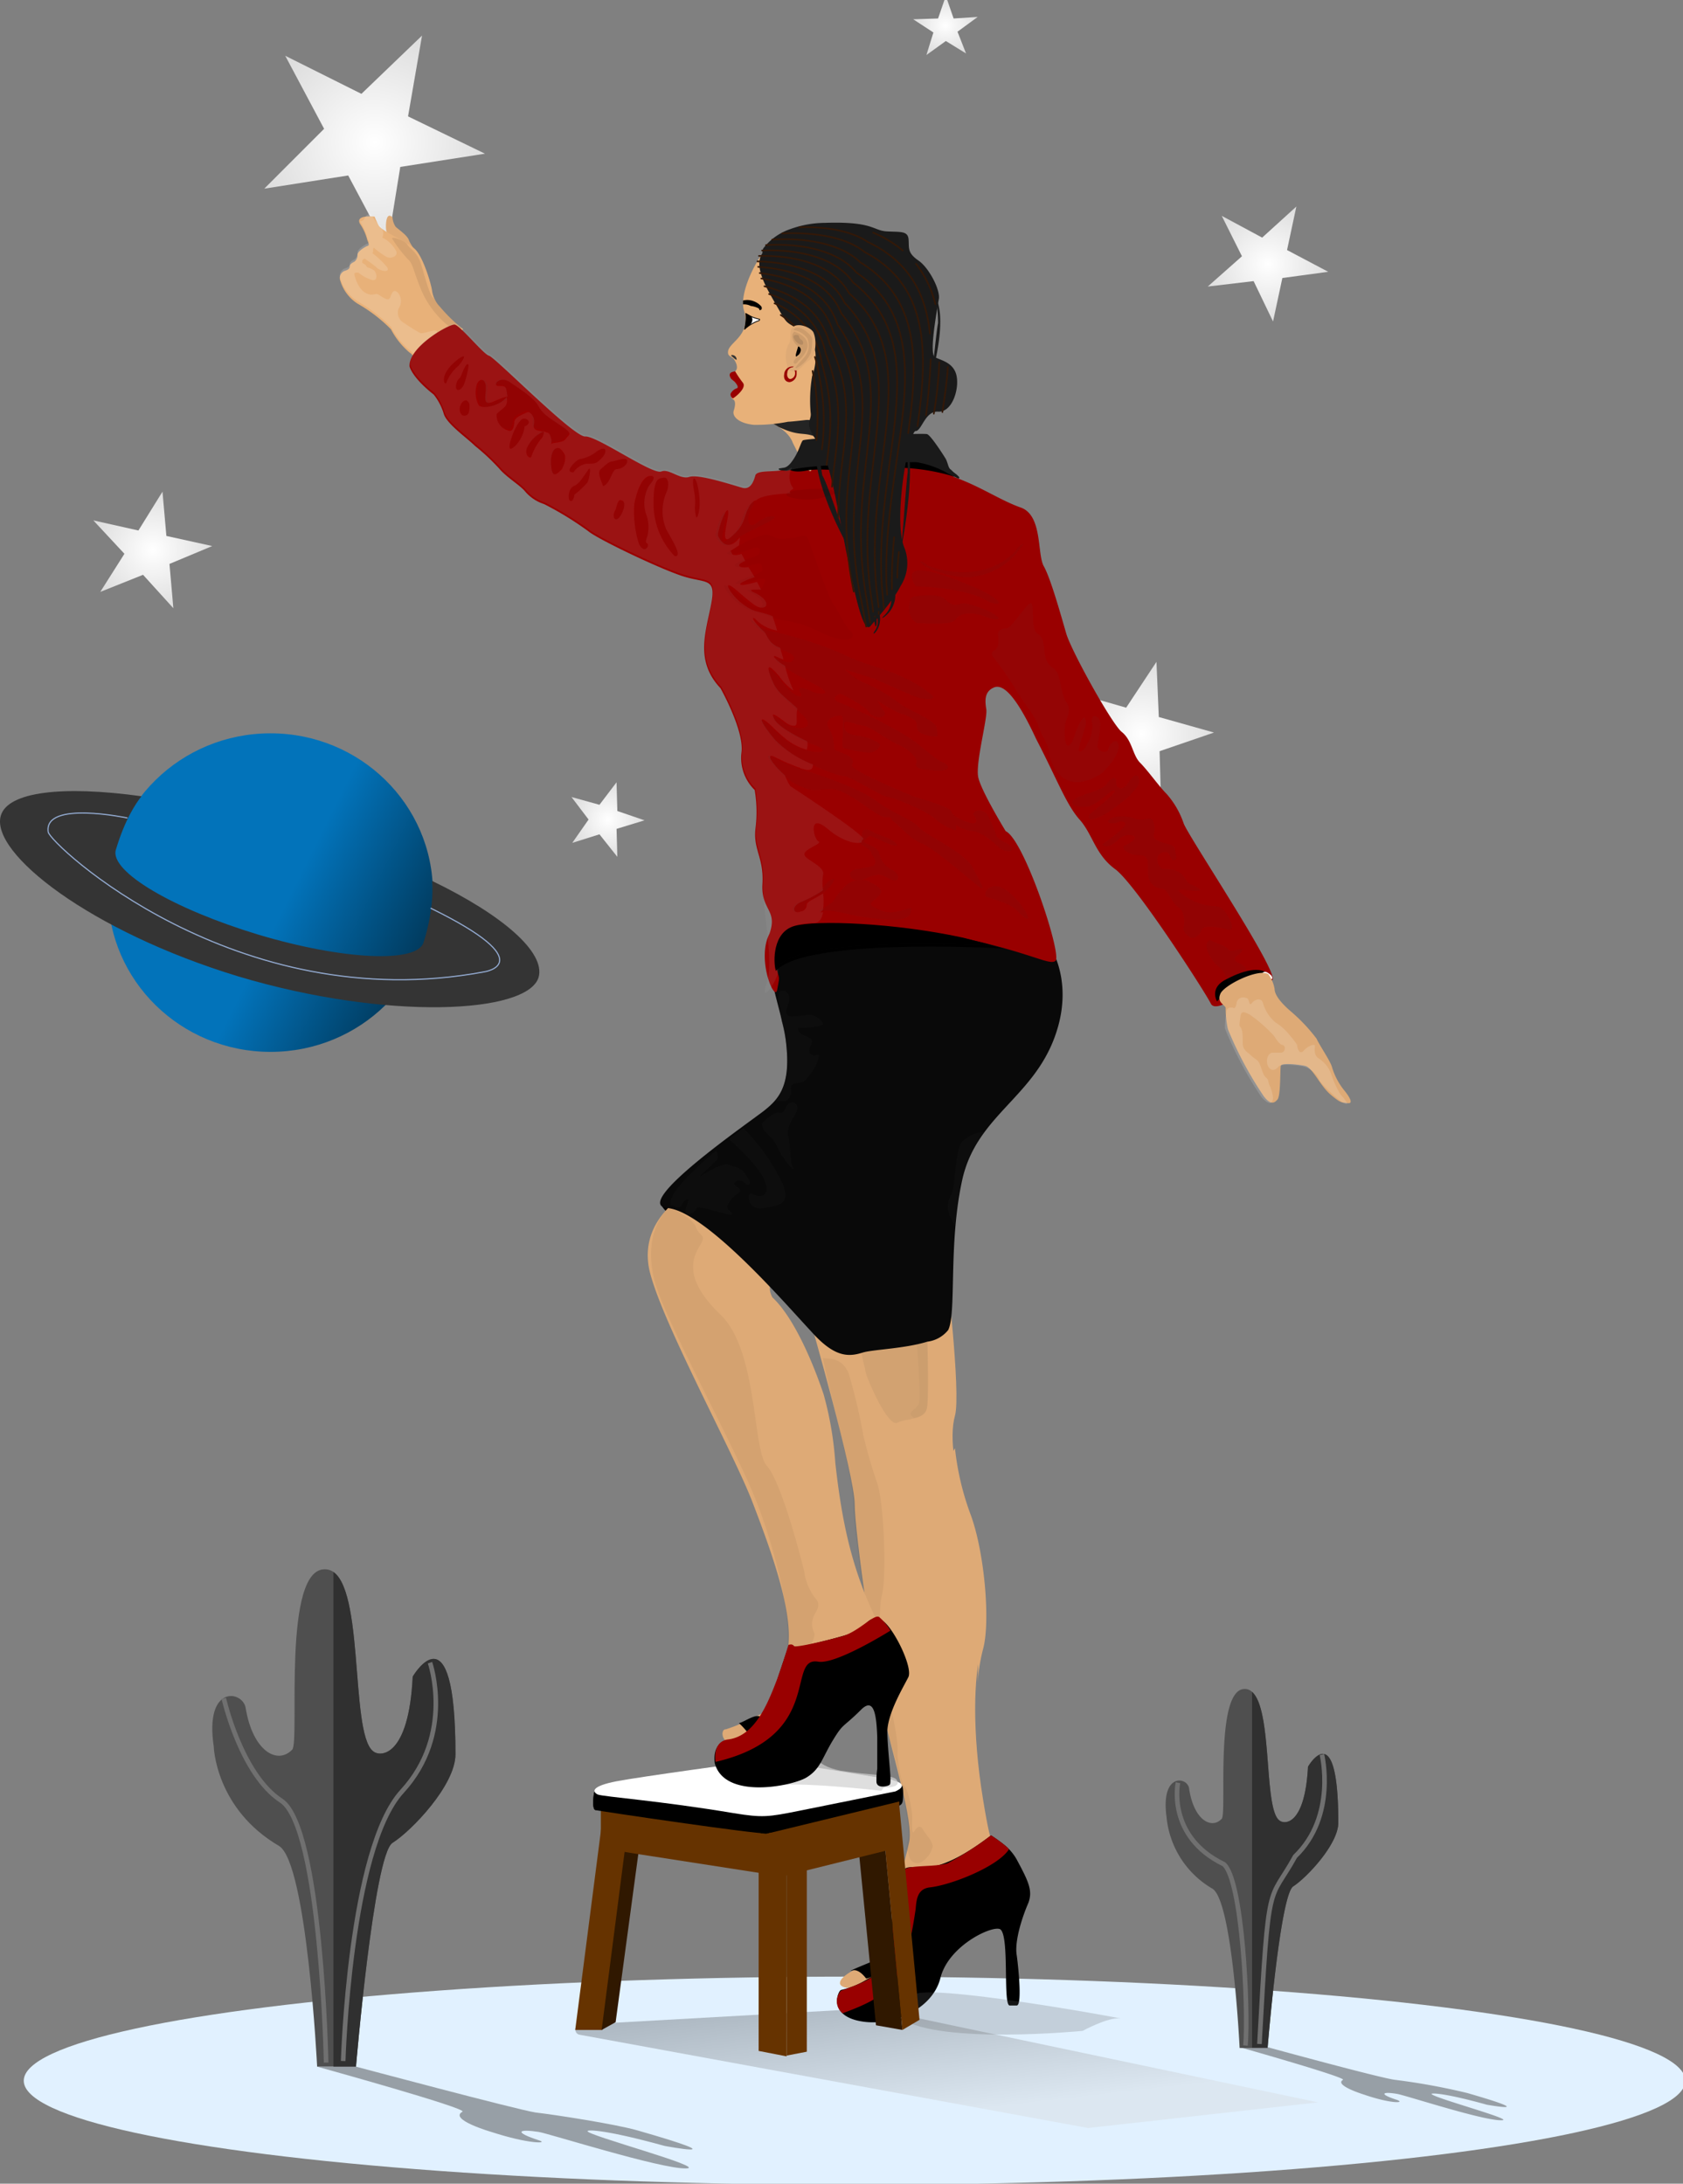 <svg xmlns="http://www.w3.org/2000/svg" xmlns:xlink="http://www.w3.org/1999/xlink" width="366" height="475" viewBox="0 0 366 475">
  <rect x="0" y="0" width="366" height="475" fill="#808080" stroke="none"/>
  <defs>
    <clipPath id="clip-path">
      <rect id="Mask_shape" data-name="Mask shape" width="366" height="475" transform="translate(851 162)" fill="none" stroke="#707070" stroke-width="1"/>
    </clipPath>
    <radialGradient id="radial-gradient" cx="0.5" cy="0.5" r="0.675" gradientTransform="translate(0 0)" gradientUnits="objectBoundingBox">
      <stop offset="0" stop-color="#fff"/>
      <stop offset="1" stop-color="#d4d4d4"/>
    </radialGradient>
    <linearGradient id="linear-gradient" x1="-13.103" y1="13.528" x2="-13.014" y2="12.487" gradientUnits="objectBoundingBox">
      <stop offset="0"/>
      <stop offset="1" stop-color="#090909"/>
    </linearGradient>
    <linearGradient id="linear-gradient-2" x1="-189.695" y1="29.885" x2="-190.631" y2="29.867" gradientUnits="objectBoundingBox">
      <stop offset="0" stop-color="#1a1a1a"/>
      <stop offset="0.188" stop-color="#333"/>
      <stop offset="0.329" stop-color="#241205"/>
      <stop offset="0.71" stop-color="#693513"/>
      <stop offset="1" stop-color="#60310f"/>
    </linearGradient>
    <linearGradient id="linear-gradient-3" x1="-192.991" y1="44.499" x2="-193.928" y2="44.473" xlink:href="#linear-gradient-2"/>
    <linearGradient id="linear-gradient-4" x1="-190.397" y1="31.566" x2="-190.63" y2="31.584" xlink:href="#linear-gradient-2"/>
    <linearGradient id="linear-gradient-5" x1="-30.279" y1="4.546" x2="-31.251" y2="3.588" gradientUnits="objectBoundingBox">
      <stop offset="0" stop-color="#1a1a1a"/>
      <stop offset="0.268" stop-color="#241205"/>
      <stop offset="0.686" stop-color="#783c14"/>
      <stop offset="1" stop-color="#612d07"/>
    </linearGradient>
    <linearGradient id="linear-gradient-6" x1="0.22" x2="0.73" y2="0.705" gradientUnits="objectBoundingBox">
      <stop offset="0" stop-color="#3a3a3a"/>
      <stop offset="1" stop-color="#d1d1d1"/>
    </linearGradient>
    <linearGradient id="linear-gradient-7" x1="-37.648" y1="49.367" x2="-37.618" y2="49.273" gradientUnits="objectBoundingBox">
      <stop offset="0" stop-color="#888"/>
      <stop offset="1" stop-color="#d1d1d1"/>
    </linearGradient>
    <linearGradient id="linear-gradient-8" x1="0.599" y1="0.427" x2="1" y2="0.625" gradientUnits="objectBoundingBox">
      <stop offset="0" stop-color="#0273ba"/>
      <stop offset="1" stop-color="#013a5d"/>
    </linearGradient>
    <clipPath id="clip-path-2">
      <rect id="Rectangle_58" data-name="Rectangle 58" width="35.661" height="78.083"/>
    </clipPath>
    <clipPath id="clip-path-3">
      <rect id="Rectangle_59" data-name="Rectangle 59" width="50.196" height="108.167"/>
    </clipPath>
  </defs>
  <g id="mockup" transform="translate(-851 -162)" clip-path="url(#clip-path)">
    <ellipse id="Ellipse_16" data-name="Ellipse 16" cx="180.673" cy="22.647" rx="180.673" ry="22.647" transform="translate(856.166 591.957)" fill="#e1f1ff"/>
    <path id="Star" d="M-541.924,91.359l11.831-4.056,7.437,9.465-.338-11.831,11.831-4.056-12-3.38-.507-12-6.591,9.972L-542.6,71.922l7.775,9.465Z" transform="translate(1626.165 240.463)" fill-rule="evenodd" fill="url(#radial-gradient)"/>
    <path id="Star_biggest" data-name="Star biggest" d="M-646.2,18.2l18.253-2.873,8.451,15.887,2.873-17.746L-598.2,10.59l-16.732-8.113,3.042-17.577L-625.074-2.424l-16.563-8.282,8.451,15.887Z" transform="translate(1554.669 184.84)" fill-rule="evenodd" fill="url(#radial-gradient)"/>
    <g id="Left_hand" data-name="Left hand">
      <path id="Thumb" d="M-629.118,8.448a4.139,4.139,0,0,0,.676,2.028c.507.507,2.535,1.859,2.873,2.873s1.859,2.7,1.183,3.042-3.718-1.69-4.732-2.2c-1.014-.676-1.014-2.028-1.352-2.873-.169-.676-.169-4.394,1.352-2.873Z" transform="translate(1565.474 200.841)" fill="#deaa76" fill-rule="evenodd"/>
      <path id="left_hand-2" data-name="left hand" d="M-609.643,32.73a34.786,34.786,0,0,1-5.07-4.9,6.44,6.44,0,0,1-1.69-3.38c-.169-1.521-2.028-7.775-3.887-9.3-1.859-1.69-7.1-3.718-7.775-5.07a17.2,17.2,0,0,1-.845-1.859s-4.225-.507-3.211,1.521a11.206,11.206,0,0,1,1.521,3.211c.169.845.845,1.521,0,1.69-.676.338-2.028,1.183-2.028,1.859a1.835,1.835,0,0,1-.676,1.521c-.338.169-1.014.507-1.014,1.014,0,.676-.676.845-1.183,1.014a1.677,1.677,0,0,0-.845,2.2,8.955,8.955,0,0,0,3.718,4.9,33.263,33.263,0,0,1,7.267,5.577,16.8,16.8,0,0,0,4.056,5.07c1.183.676,1.352,3.042,3.718,1.352,2.028-2.028,7.943-6.422,7.943-6.422Z" transform="translate(1561.379 200.897)" fill="#e8b179" fill-rule="evenodd"/>
      <path id="Shadow" d="M-614.623,30.486a32.163,32.163,0,0,1-4.9-4.732c-.507-.676-.845-1.183-1.183-1.69-1.014-.676-2.028-5.239-2.873-7.775-.845-2.366-2.366-3.042-2.873-3.887-.338-.845-3.887-2.028-3.211-1.183a27.669,27.669,0,0,0,3.38,4.394c1.183,1.014,1.183,2.873,3.211,7.436a20.528,20.528,0,0,0,6.76,7.944,1.172,1.172,0,0,0,1.69-.507Z" transform="translate(1566.021 202.803)" fill-rule="evenodd" opacity="0.08"/>
      <path id="Highlight" d="M-632.122,9.448h0a11.213,11.213,0,0,1,1.521,3.211c.169.845.845,1.521,0,1.69-.676.338-2.028,1.183-2.028,1.859a1.835,1.835,0,0,1-.676,1.521c-.338.169-1.014.507-1.014,1.014,0,.676-.676.845-1.183,1.014a1.677,1.677,0,0,0-.845,2.2,8.954,8.954,0,0,0,3.718,4.9,33.266,33.266,0,0,1,7.267,5.577,16.8,16.8,0,0,0,4.056,5.07c.676.338,1.014,1.352,1.521,1.69.676.338,3.887-4.056,4.394-5.408s-2.535.169-3.549,0a40.417,40.417,0,0,1-3.549-2.2,2.546,2.546,0,0,1-1.183-3.211A2.8,2.8,0,0,0-623.84,25c-1.014-1.014-1.352.169-1.69,1.014s-1.352.169-2.366-.507c-.845-.676-1.183.338-2.7-.338-1.69-.676-2.535-3.211-2.7-4.056-.169-.507.338-.507.845-.507a8.574,8.574,0,0,0,2.7,1.521c1.69.676,1.352-1.521.676-2.028a6,6,0,0,0-1.521-.676c0-.169-.169-.169-.169-.338-.676-.676-.845-.338-.845-.845,0-.338.169-.507.507-.676a24.17,24.17,0,0,1,2.535,1.859c.676.845,3.211,1.352,2.366,0a18.1,18.1,0,0,0-3.211-3.042c.169-.169.169-.338.169-.676a.621.621,0,0,1,.169-.507,15.521,15.521,0,0,0,2.535,1.859c.845.676,2.7.169,2.366-1.014A6.633,6.633,0,0,0-627.22,13a3.294,3.294,0,0,0,.169-1.352c-.169-.338-.338-.845-.507-1.183a5.849,5.849,0,0,1-1.69-1.859c-.507-1.183-1.014-.676-1.521-.338-.507,1.014-.845,1.183-1.352,1.183Z" transform="translate(1561.38 200.686)" fill="#fff" fill-rule="evenodd" opacity="0.15"/>
    </g>
    <g id="Right_leg" transform="translate(1027.238 436.641)">
      <path id="Path_491" d="M-696.4-52.124s9.634,33.633,9.634,39.887,4.394,36,6.253,45.464c2.028,9.465,6.592,23.493,5.577,28.056-1.014,4.9-2.7,9.465-3.38,13.69s1.352,5.746-.169,9.127c-1.69,3.549,19.774-11.155,20.619-19.267,1.014-8.282,1.352,1.69-1.014-13.014-2.366-14.535-2.028-26.535-.338-32.619,1.69-5.915.338-21.3-2.7-29.408-3.042-8.282-4.394-16.394-3.042-21.3s-2.028-33.3-2.028-33.3-27.38,5.746-29.408,12.676Z" transform="translate(696.4 64.8)" fill="#deaa76" fill-rule="evenodd"/>
      <path id="Path_492" d="M-677.561,40.456h0v.338h0v.338l.169.338v.169h0v.169h0v.169h0v1.014h0c1.014,4.225,1.521,7.775,1.014,9.634-.169.507-.169,1.183-.338,1.69.507.169.507,1.014.676,1.521a1.872,1.872,0,0,0,2.028,1.521c.169,0,.338-.169.507-.169a5.359,5.359,0,0,0,2.535-3.211c.338-1.014-1.183-2.535-2.028-3.887-.845-1.521-1.69,0-2.028.507-.507.507-.338-2.366-.338-3.38a21.711,21.711,0,0,0-1.183-5.746c-.338-.676-.507-1.014-.845-1.183a29.792,29.792,0,0,1-1.183-6.76c.338-3.211-1.69-11.493-2.7-14.366-.845-2.873-1.69-16.394-.676-20.112s.507-19.774-1.014-24.338a106.827,106.827,0,0,1-3.042-10.479,120.986,120.986,0,0,0-3.211-13.521c-1.521-3.38-4.056-3.042-5.577-3.211,2.028,9.8,6.591,26.028,6.591,31.436s4.394,36,6.254,45.464c1.521,5.239,3.211,10.986,4.394,16.056Z" transform="translate(697.504 73.288)" fill-rule="evenodd" opacity="0.05"/>
      <path id="Path_493" d="M-671.306,17.4s-9.8,11.831-13.521,13.014c-7.606,2.535-8.789,4.9-7.1,5.577,1.859.845,4.056-.507,10.479-4.056,6.591-3.549,7.267-4.563,9.3-6.76,2.366-1.859,4.563-7.436.845-7.775Z" transform="translate(699.023 121.527)" fill="#deaa76" fill-rule="evenodd"/>
      <path id="Path_497" d="M-671.954,10.648a41.2,41.2,0,0,1,1.183-7.774c1.69-5.915.338-21.3-2.7-29.408a59.312,59.312,0,0,1-3.38-14.366c-2.7,4.056-3.38,10.817-.169,14.7,6.591,8.113,5.07,36.844,5.07,36.844Z" transform="translate(708.291 81.294)" fill="#deaa76" fill-rule="evenodd"/>
      <path id="Path_499" d="M-675.56-56.138s.507,14.873,0,17.577-4.394,2.2-6.422,3.211c-2.028,1.183-6.591-9.465-6.929-10.986-.169-1.521-1.521-4.9-.676-7.1s12-5.07,14.028-2.7Z" transform="translate(700.911 70.166)" fill="#333" fill-rule="evenodd" opacity="0.07"/>
      <path id="Path_500" d="M-679.942-56.155s.507,14.873,0,17.577c-.338,1.521-1.352,1.859-2.7,2.2h0c-2.366-1.352.845-1.69,1.014-3.549.338-2.028-.676-14.873-.676-14.873A2.437,2.437,0,0,1-681.8-57a2.714,2.714,0,0,1,1.859.845Z" transform="translate(705.294 70.183)" fill-rule="evenodd" opacity="0.03"/>
    </g>
    <path id="Path_501" d="M-575.3,150.164s-13.859-7.436-19.1-13.183C-599.636,131.065-575.467,136.3-575.3,150.164Z" transform="translate(1589.907 288.135)" fill-rule="evenodd"/>
    <g id="Left_leg" transform="translate(991.866 421.25)">
      <path id="Path_502" d="M-675.873,2.065s-3.718,1.859-6.591,3.211a30.488,30.488,0,0,1-3.549,1.352c-1.352-.169-1.352,5.07,5.577,2.535s7.267-4.394,7.437-5.577-.845-2.873-2.366-1.859l-.507.338Z" transform="translate(702.972 110.29)" fill="#deaa76" fill-rule="evenodd"/>
      <path id="Path_503" d="M-687.995-64.208s-10.479,5.577-7.944,16.732c2.7,11.155,17.408,37.858,22.14,49.689,4.563,11.831,10.141,27.042,7.437,34.478-1.69,4.732-3.211,9.465-4.563,14.366-.338,1.183,17.07-5.577,19.436-10.817s6.422-8.958,4.732-12.169c-5.408-11.155-7.437-21.633-8.789-33.8A74.019,74.019,0,0,0-658.08-20.6c-2.028-6.084-6.254-16.563-11.155-21.126,0,0-1.69-2.873.845-4.056s2.535-5.239,1.521-7.1c-1.183-1.69-15.38-14.366-21.126-11.324Z" transform="translate(696.334 64.678)" fill="#deaa76" fill-rule="evenodd"/>
      <path id="Path_504" d="M-692.008-62.7c-2.366,2.366-5.239,7.267-3.211,15.718s17.746,36.675,22.309,48.506,8.282,27.718,6.084,33.633c-2.366,6.084-2.366,9.127-3.718,11.493.338.338,1.014-.169,4.394-4.056,1.352-1.521.845-3.211,2.028-5.07s4.225-6.591,3.718-7.605a4.207,4.207,0,0,1,.169-4.225c1.014-1.69.845-2.535,0-3.38a12.274,12.274,0,0,1-2.366-5.746c-.507-2.2-4.9-19.436-8.112-22.985s-1.859-25.014-10.141-32.957-5.916-12.507-4.394-15.042-.169-1.69-1.014-4.225c-.845-1.521-3.718-3.211-5.746-4.056Z" transform="translate(696.629 66.043)" fill-rule="evenodd" opacity="0.05"/>
    </g>
    <path id="Path_506" d="M-511.661,105.139s7.1,8.282,2.2,21.633-17.07,17.239-20.112,31.1-1.183,28.9-3.042,32.619a6.922,6.922,0,0,1-4.563,2.535c-4.9,1.521-11.831,1.69-14.028,2.366-3.211,1.014-6.253,1.014-11.324-4.732-5.239-5.577-22.648-25.859-31.1-26.7-8.451-.676,18.422-19.1,21.126-21.3s5.577-4.9,4.732-13.69a31.425,31.425,0,0,0-1.014-5.746c-1.352-6.084-3.887-12-1.183-17.577,3.549-7.267.845-8.451,13.69-10.479,12.676-1.352,38.7,5.915,44.619,9.972Z" transform="translate(1589.817 260.823)" fill-rule="evenodd" fill="url(#linear-gradient)"/>
    <path id="Path_507" d="M-510.033,54.721s-3.887-7.944-5.07-7.944c-1.352,0-24.507,1.352-24.507,1.352s-1.69-1.69-3.211,1.352c-1.521,2.873-.676,3.718-3.211,4.225s-5.915,0-6.254,1.183-1.014,3.211-2.873,2.7-9.465-3.042-11.493-2.366-4.394-1.859-6.084-1.183c-1.859.845-14.028-7.775-16.563-7.605s-19.774-17.408-20.957-17.577c-1.183-.338-6.254-6.591-7.437-6.76s-10.141,4.9-9.8,9.127c0,0,.507,2.366,5.239,6.084a12.591,12.591,0,0,1,2.2,4.225c.676,2.2,5.07,5.239,6.76,6.929a47.447,47.447,0,0,1,5.239,4.9c1.521,1.859,4.394,3.549,5.577,4.9a9.029,9.029,0,0,0,4.225,2.873,70.069,70.069,0,0,1,9.634,5.915c2.028,1.69,14.7,7.774,20.112,9.634s7.775.169,6.592,6.253-3.549,12.338,2.028,18.253c0,0,5.239,9.3,4.563,14.028a9.741,9.741,0,0,0,2.873,8.113,28.439,28.439,0,0,1,.169,8.451c-.507,4.563,1.859,6.253,1.521,12s3.38,5.577,1.521,10.817c-2.873,5.577,1.183,15.042,1.69,12.169s.507-2.2,0-4.056-.676-8.282,4.056-9.634,21.972-.676,36.675,2.535,18.422,5.915,19.775,4.9c1.521-1.183-6.761-26.366-10.817-28.225,0,0-5.07-8.282-5.915-11.493-.845-2.873,2.028-13.014,1.69-15.042s-.338-3.887,1.69-4.732,4.9,2.028,9.127,11.155c4.563,8.789,6.592,14.366,9.465,17.577s3.38,7.605,7.774,10.817,19.436,26.535,20.788,29.239,10.31-5.07,13.183-5.07-18.084-31.267-19.1-34.14a18.811,18.811,0,0,0-3.718-6.422c-1.69-1.69-4.056-5.07-5.746-6.76s-1.69-4.9-4.056-6.76c-2.2-1.859-10.817-17.408-12-21.3-1.183-4.056-3.38-12-4.9-14.7s-.169-11.324-5.239-12.845c-4.563-1.69-8.619-4.563-14.366-6.591,0-.169-.507-.338-.845-.507Z" transform="translate(1567.571 210.511)" fill="#900" fill-rule="evenodd"/>
    <path id="Path_508" d="M-511.6,106.927s-7.774.676-11.831,5.07c0,0-1.859-3.042,2.2-4.9C-517.342,105.068-513.117,104.053-511.6,106.927Z" transform="translate(1639.103 267.824)" fill-rule="evenodd"/>
    <path id="Path_509" d="M-518.706,108.616h0a11.349,11.349,0,0,1,3.887-1.69h0a1.017,1.017,0,0,0-.169-.676c-.507-.507-1.352-1.183-1.859-.676-1.014.845-2.7,2.2-1.859,3.042Z" transform="translate(1642.496 267.994)" fill="#fff" fill-rule="evenodd"/>
    <path id="Path_510" d="M-582,35.266s5.239,1.69,6.422,5.07c6.929,14.121,2.7-.338,4.225-.338s3.718.676,5.07-1.014-2.535-6.084-2.535-6.084h-9.3L-582,35.266Z" transform="translate(1598.975 217.966)" fill="#e8b179" fill-rule="evenodd"/>
    <path id="Path_511" d="M-581.4,34.969a9.626,9.626,0,0,1,2.355,1.136c4.422,2.047,5.027,1.108,7.563,1.953.676.507,1.913.291,1.575-.554a11.1,11.1,0,0,0-2.028-2.873l-5.915-.507c.169-.169-3.042,0-3.549.845Z" transform="translate(1599.389 218.77)" fill="#242424" fill-rule="evenodd"/>
    <path id="Path_512" d="M-578.365,12.5l24.338,14.028L-552,40.894l-6.592,7.267s-13.521,1.69-14.873,1.69a35.821,35.821,0,0,1-7.437.676c-3.38-.338-4.732-1.859-4.394-3.042.338-1.014.507-2.2-.169-2.535s-.169-1.859.676-2.028.507-1.014.169-1.352-2.535-2.028-1.014-2.366c1.352-.338,1.317-1.638.333-3.029-.338-.338-1.016-.578-1.178-1.028-.676-2.535,5.239-3.549,3.38-9.634-1.014-3.887,2.873-11.155,4.732-13.014Z" transform="translate(1595.847 203.887)" fill="#e8b179" fill-rule="evenodd"/>
    <path id="Path_513" d="M-585.67,26.663s-.337-.275-.5-.416.1-.2.1-.2a.989.989,0,0,1,1.049.988C-585.017,27.206-585.5,26.832-585.67,26.663Z" transform="translate(1596.217 213.181)" fill="#343434" fill-rule="evenodd"/>
    <path id="Path_514" d="M-584.4,24.08a12.075,12.075,0,0,0,.338-3.38,8.61,8.61,0,0,0,2.873,1.183c.169,0,0,.338-.169.338A9.2,9.2,0,0,0-584.4,24.08Z" transform="translate(1597.318 209.546)" fill="#fff" stroke="#000" stroke-linecap="round" stroke-linejoin="round" stroke-miterlimit="10" stroke-width="0.173" fill-rule="evenodd"/>
    <path id="Path_515" d="M-584.4,23.98a7.634,7.634,0,0,0,.169-3.38c.338.169,1.352.676,1.352.845a1.016,1.016,0,0,1,.169.676c0,.338-.169.507-.169.676A4.657,4.657,0,0,1-584.4,23.98Z" transform="translate(1597.318 209.477)" fill-rule="evenodd"/>
    <path id="Path_516" d="M-584.6,19.89v-.845a3.8,3.8,0,0,1,2.366.169h0a3.992,3.992,0,0,1,1.521,1.014c.338.338.169.845,0,.845s-.169.169-.338,0c0-.169,0-.169-.169-.338a4.96,4.96,0,0,0-1.69-.507h0a3.048,3.048,0,0,0-1.69-.338Z" transform="translate(1597.18 208.328)" fill-rule="evenodd"/>
    <path id="Path_517" d="M-585.6,34.015h0A1.022,1.022,0,0,1-586.111,33h0a2.346,2.346,0,0,1,1.352-1.183c.662-.268-.507-1.456-.507-1.456l-.676-.572s-1.061-1.3.439-1.584l.375-.106a22.4,22.4,0,0,0,1.721,2.535c.845,1.183-1.859,3.211-2.2,3.38Z" transform="translate(1595.987 214.653)" fill="#900" fill-rule="evenodd"/>
    <path id="Path_519" d="M-540.958,43.708l-1.014-.507a7.887,7.887,0,0,1-1.69-.845,20.644,20.644,0,0,0-6.422-2.2c-1.69,0-23.493.338-28.056,1.859,0,0-1.521,0-1.859-.338a3.184,3.184,0,0,1,1.352-.338c1.352-.169,8.958-1.352,11.662-1.521,2.535-.169,14.873-.676,16.563-.507s3.211.338,9.127,3.549c0,.338.338.507.338.845Z" transform="translate(1600.355 222.369)" fill="#333" fill-rule="evenodd"/>
    <path id="Path_520" d="M-542.52,43.1a45.035,45.035,0,0,0-17.07-1.859c-9.3.845-11.831-.169-15.38.507s-4.732-.845-2.873-.845c1.69,0,27.549-2.535,30.929-.338,3.211,2.028,1.859,0,4.394,2.535Z" transform="translate(1601.241 222.638)" fill-rule="evenodd"/>
    <path id="Path_521" d="M-540.958,45.858l-1.014-.507a7.887,7.887,0,0,1-1.69-.845,20.644,20.644,0,0,0-6.422-2.2c-1.69,0-23.493.338-28.056,1.859,0,0-1.859,0-1.859-.338,0-.507,1.352.507,2.873-1.69,1.521-2.028,1.859-4.056,2.366-4.563s26.2-1.69,27.042-1.352,3.549,4.563,4.056,5.408c.507,1.014.507,2.028,1.183,2.366.507.676,2.366,1.69,1.521,1.859Z" transform="translate(1600.355 220.219)" fill="#1a1a1a" fill-rule="evenodd"/>
    <path id="Path_522" d="M-564.3,61.552s3.718-17.746,1.014-25.352a66.048,66.048,0,0,1,.507,8.282C-563.117,46.341-563.962,60.031-564.3,61.552Z" transform="translate(1611.189 220.243)" fill-rule="evenodd" fill="url(#linear-gradient-2)"/>
    <path id="Path_618" d="M-560.4,36.008s3.718-12.169,1.014-17.408a31.12,31.12,0,0,1,.507,5.577c-.338,1.352-1.183,10.648-1.521,11.831Z" transform="translate(1613.881 208.097)" fill-rule="evenodd" fill="url(#linear-gradient-3)"/>
    <path id="Path_617" d="M-567.21,62.328s-10.31-17.07-7.605-26.028a77.73,77.73,0,0,0,1.014,8.789C-572.618,46.779-568.224,60.807-567.21,62.328Z" transform="translate(1603.621 220.312)" fill-rule="evenodd" fill="url(#linear-gradient-4)"/>
    <path id="Hair" d="M-581.655,14.593a12.388,12.388,0,0,1,5.915-4.225,22.481,22.481,0,0,1,7.606-1.352c10.479-.338,10.31,1.69,13.352,1.859,2.873.169,4.563-.169,4.732,1.69s-.338,2.873,2.028,4.563c2.366,1.521,4.9,6.422,4.563,8.451s-2.2,12-.845,12.676,4.225,1.183,4.732,4.225c.507,2.873-1.014,7.774-4.056,7.605-2.873-.169-3.549,4.225-4.9,4.225s-5.07,19.436-2.366,25.521a9.209,9.209,0,0,1-.845,8.113,21.547,21.547,0,0,1-1.183,2.028,5.923,5.923,0,0,1-2.366,4.732c-.676.507-.507.169-.169-.169a5.028,5.028,0,0,0,1.69-3.38c-.845,1.183-1.69,2.2-2.535,3.211.507,3.042-2.028,4.9-1.183,3.549a3.533,3.533,0,0,0,.676-2.873l-.169.169c0,.845,0,1.352-.169,1.521s-.169-.169-.338-1.014l-.845,1.014c-2.366,2.7-5.408-18.422-8.281-31.1-1.014-4.056-1.859-7.267-2.873-8.451-3.718-4.9-1.521-4.9-1.859-6.929a31.318,31.318,0,0,1,.338-7.944,11.255,11.255,0,0,0,.676-5.239,7.837,7.837,0,0,0-2.028-3.887c-4.732-3.042-3.718-1.521-6.254-5.915-1.69-3.042-5.408-8.62-3.211-11.662a2.146,2.146,0,0,1,.169-1.014Z" transform="translate(1598.629 201.457)" fill-rule="evenodd" fill="url(#linear-gradient-5)"/>
    <g id="Hair_strands" transform="translate(1015.712 211.406)">
      <path id="Path_525" d="M-671.417-46.7c-.169,3.211-.676,6.422-1.183,9.8" transform="translate(712.825 77.138)" fill="none" stroke="#331807" stroke-linecap="round" stroke-linejoin="round" stroke-miterlimit="10" stroke-width="0.347"/>
      <path id="Path_526" d="M-681.5-64a25.074,25.074,0,0,1,6.422,3.887m2.873,2.873a23.576,23.576,0,0,1,4.225,8.789m.845,12.676a83.251,83.251,0,0,1-1.183,11.155" transform="translate(706.682 65.199)" fill="none" stroke="#331807" stroke-linecap="round" stroke-linejoin="round" stroke-miterlimit="10" stroke-width="0.347"/>
      <path id="Path_527" d="M-691-64.693c6.422-.169,11.662,1.014,14.873,3.211,8.958,4.225,12.676,11.324,13.521,19.943m.169,5.577q-.253,6.084-1.014,12.169" transform="translate(700.127 64.709)" fill="none" stroke="#331807" stroke-linecap="round" stroke-linejoin="round" stroke-miterlimit="10" stroke-width="0.347"/>
      <path id="Path_528" d="M-693.2-63.879c7.605-.338,14.2,1.014,17.915,4.056,13.859,7.267,13.859,21.3,11.493,37.858m-4.056,27.38c-.169,1.859-.338,3.887-.338,5.577" transform="translate(698.608 65.247)" fill="none" stroke="#331807" stroke-linecap="round" stroke-linejoin="round" stroke-miterlimit="10" stroke-width="0.347"/>
      <path id="Path_529" d="M-694.5-63.064c7.943-.507,15.38,1.183,19.1,4.9,13.014,7.944,12.676,21.3,10.479,37.182m-3.042,22.647a95.171,95.171,0,0,0-.507,9.8v1.521" transform="translate(697.711 65.784)" fill="none" stroke="#331807" stroke-linecap="round" stroke-linejoin="round" stroke-miterlimit="10" stroke-width="0.347"/>
      <path id="Path_530" d="M-695.3-62.369c8.281-.507,16.056,1.521,19.605,5.915,19.774,13.521,5.746,39.042,6.592,67.6l.169,2.535" transform="translate(697.159 66.272)" fill="none" stroke="#331807" stroke-linecap="round" stroke-linejoin="round" stroke-miterlimit="10" stroke-width="0.347"/>
      <path id="Path_531" d="M-695.8-61.685c8.281-.338,16.225,1.69,19.774,6.929,18.253,14.366,4.563,37.689,6.253,65.914l.338,3.549m0,.338.169,1.183" transform="translate(696.814 66.772)" fill="none" stroke="#331807" stroke-linecap="round" stroke-linejoin="round" stroke-miterlimit="10" stroke-width="0.347"/>
      <path id="Path_532" d="M-696.2-61c8.282-.169,16.225,2.028,19.605,8.113,16.732,14.873,3.38,36,5.915,64.055.169,1.352.338,2.7.507,4.225m0,1.014v.507" transform="translate(696.538 67.266)" fill="none" stroke="#331807" stroke-linecap="round" stroke-linejoin="round" stroke-miterlimit="10" stroke-width="0.347"/>
      <path id="Path_533" d="M-696.4-60.3c7.943.169,15.887,2.7,18.929,8.958,15.042,15.718,2.2,34.478,5.577,62.365.169,1.521.507,3.042.676,4.9m.338,1.014h0" transform="translate(696.4 67.752)" fill="none" stroke="#331807" stroke-linecap="round" stroke-linejoin="round" stroke-miterlimit="10" stroke-width="0.347"/>
      <path id="Path_534" d="M-696.3-59.6c7.605.507,15.38,3.211,18.084,10.141,13.521,16.394.845,32.957,5.239,60.675.338,1.859.676,4.225,1.014,6.591" transform="translate(696.469 68.235)" fill="none" stroke="#331807" stroke-linecap="round" stroke-linejoin="round" stroke-miterlimit="10" stroke-width="0.347"/>
      <path id="Path_535" d="M-696.1-58.8c7.437.845,14.535,3.887,16.9,11.155,12,17.239-.338,31.436,4.9,58.816.507,2.028.845,4.563,1.352,6.929" transform="translate(696.607 68.788)" fill="none" stroke="#331807" stroke-linecap="round" stroke-linejoin="round" stroke-miterlimit="10" stroke-width="0.347"/>
      <path id="Path_536" d="M-695.9-58.1c7.1,1.183,13.521,4.563,15.718,11.831,10.31,17.746-1.183,29.746,4.394,56.281" transform="translate(696.745 69.271)" fill="none" stroke="#331807" stroke-linecap="round" stroke-linejoin="round" stroke-miterlimit="10" stroke-width="0.347"/>
      <path id="Path_537" d="M-695.5-57.1c6.422,1.69,12.169,5.07,14.2,12.507,6.76,14.028,1.859,22.985,1.859,37.858" transform="translate(697.021 69.961)" fill="none" stroke="#331807" stroke-linecap="round" stroke-linejoin="round" stroke-miterlimit="10" stroke-width="0.347"/>
      <path id="Path_538" d="M-694.9-56.1c5.746,1.859,10.817,5.746,12.338,13.014,4.563,11.662,2.2,19.1,1.352,28.9" transform="translate(697.435 70.651)" fill="none" stroke="#331807" stroke-linecap="round" stroke-linejoin="round" stroke-miterlimit="10" stroke-width="0.347"/>
      <path id="Path_539" d="M-694.2-54.9a16.641,16.641,0,0,1,10.31,13.183c2.7,9.3,1.859,15.38,1.014,21.971" transform="translate(697.918 71.479)" fill="none" stroke="#331807" stroke-linecap="round" stroke-linejoin="round" stroke-miterlimit="10" stroke-width="0.347"/>
      <path id="Path_540" d="M-693.4-53.4a20.938,20.938,0,0,1,3.718,3.042m3.718,6.084a23.978,23.978,0,0,1,.845,3.718,48.659,48.659,0,0,1,.676,16.394" transform="translate(698.47 72.514)" fill="none" stroke="#331807" stroke-linecap="round" stroke-linejoin="round" stroke-miterlimit="10" stroke-width="0.347"/>
      <path id="Path_541" d="M-689.3-46.2c.169,1.014.338,1.859.507,2.873a48.911,48.911,0,0,1,.338,12.169" transform="translate(701.3 77.483)" fill="none" stroke="#331807" stroke-linecap="round" stroke-linejoin="round" stroke-miterlimit="10" stroke-width="0.347"/>
    </g>
    <path id="Path_542" d="M-573.013,23.912c.676,1.69.507,4.9-1.014,5.915s-2.2,2.7-3.718,2.366-.845-1.014-1.183-1.69a6.716,6.716,0,0,1,.338-4.056c.507-.338.507-1.859.507-2.366C-578.083,20.7-573.351,22.56-573.013,23.912Z" transform="translate(1600.973 210.56)" fill="#deaa76" fill-rule="evenodd"/>
    <path id="Path_543" d="M-577.812,23s5.916,1.69.845,6.422c0,0-.507.845-.845.507-.507-.338.338-1.183.845-1.521s1.014-1.859.338-2.028C-577.643,26.042-578.995,24.014-577.812,23Z" transform="translate(1601.547 211.134)" fill="#cc9c6c" fill-rule="evenodd"/>
    <path id="Path_544" d="M-576.4,25.584a2.431,2.431,0,0,1-1.69-1.69c-.169-.507,1.014-.676,1.183-.169a1.123,1.123,0,0,0,.676.845c.169.169.507,1.014-.169,1.014Z" transform="translate(1601.659 211.423)" fill="#b58b62" fill-rule="evenodd"/>
    <path id="Path_545" d="M-578.1,23.014a4.484,4.484,0,0,1,3.042,1.859,3.974,3.974,0,0,1-.676,4.056c-1.521,1.69-2.366,2.535-1.69,2.366a7,7,0,0,0,3.042-3.211,10.4,10.4,0,0,0,.338-3.211c0-.676-3.042-3.549-4.056-1.859Z" transform="translate(1601.666 210.781)" fill="#cc9c6c" fill-rule="evenodd"/>
    <path id="Path_546" d="M-577.766,27.638a1.8,1.8,0,0,0-1.521,1.69c-.169,1.014.338,1.69,1.183,1.69a1.8,1.8,0,0,0,1.521-1.69v-.845h-.507c.169.169.169.338.169.676a1.235,1.235,0,0,1-1.014,1.183c-.507,0-.845-.676-.676-1.352a1.235,1.235,0,0,1,1.014-1.183h.169l.338-.507c-.169.338-.338.338-.676.338Z" transform="translate(1600.825 214.101)" fill="#900" fill-rule="evenodd"/>
    <path id="Path_547" d="M-577.286,24.9c-.169.676-.845,2.366-.338,2.2l.169-.169c.676-.338,1.183-1.69.169-2.028Z" transform="translate(1601.866 212.445)" fill-rule="evenodd"/>
    <path id="Path_548" d="M-547.285,53.845c-2.2.169-4.563,0-4.9.845-.338,1.183-1.014,3.211-2.873,2.7s-9.465-3.042-11.493-2.366-4.394-1.859-6.084-1.183c-1.859.845-14.028-7.775-16.563-7.605s-19.774-17.408-20.957-17.577c-1.183-.338-6.254-6.591-7.437-6.76s-10.141,4.9-9.8,9.127c0,0,.507,2.366,5.239,6.084a12.591,12.591,0,0,1,2.2,4.225c.676,2.2,5.07,5.239,6.76,6.929a47.435,47.435,0,0,1,5.239,4.9c1.521,1.859,4.394,3.549,5.577,4.9a9.028,9.028,0,0,0,4.225,2.873,70.058,70.058,0,0,1,9.634,5.915c2.028,1.69,14.7,7.774,20.112,9.634s7.605.169,6.591,6.253C-563,88.83-565.369,95.083-559.792,101c0,0,5.239,9.3,4.563,14.028a9.741,9.741,0,0,0,2.873,8.113,28.452,28.452,0,0,1,.169,8.451c-.507,4.563,1.859,6.253,1.521,12s2.535,17.07.676,22.14c-1.69,5.07,3.042-1.521,2.535-3.211-.507-1.859-.676-8.282,4.056-9.634a16.67,16.67,0,0,1,4.056-.507h0c1.014-.169,1.521-1.183,1.69-2.366-.845.169-.507,0,0-.507a12.482,12.482,0,0,0,0-3.549c-1.69,1.183-3.549,1.69-3.549,2.535a1.472,1.472,0,0,1-1.014,1.352h-.169c-1.69.845-2.366-1.014,0-2.028a25.5,25.5,0,0,0,4.732-2.535,11.335,11.335,0,0,1,0-3.38c.507-1.859-3.887-3.211-4.056-4.394s4.056-2.366,3.042-2.873-2.366-6.422,2.028-2.7c3.38,2.873,6.422,3.38,7.437,2.873-.169-.338.169-.507.338-.676-.338-1.352-15.887-11.493-15.887-11.493a10.329,10.329,0,0,1-1.183-2.366c-2.535-2.2-4.394-4.9-2.366-4.056a52.2,52.2,0,0,0,5.408,2.366h0c.169,0,.169,0,.338.169h0l.676.169c1.69.507,2.028-.169,2.028-1.014a22.723,22.723,0,0,1-8.281-5.408c-3.38-4.056-3.718-5.577-1.183-3.38,2.366,2.2,4.394,4.563,8.113,5.577a3.3,3.3,0,0,0,.169-1.352.621.621,0,0,0-.169-.507c-2.873-1.352-6.422-3.38-7.1-4.9-.845-1.69.507-.676,2.535.845a3.4,3.4,0,0,0,1.352.676c1.69.338.676-1.183,1.183-3.718-2.535-2.366-4.225-3.38-5.239-5.577-1.183-2.535-2.028-5.408,1.352-1.352a12.993,12.993,0,0,0,3.042,3.042,29.174,29.174,0,0,1-1.859-5.408,8.658,8.658,0,0,1-2.366-1.859c-.169-.676.845.169,2.028.507-.169-.845-.507-1.69-.676-2.535h0c-2.873-1.014-2.873-3.211-3.718-3.718-.845-.676-3.042-3.211-1.859-2.7l.169.169a8.121,8.121,0,0,0,4.225,2.366l.507.169c-.338-1.183-.676-2.2-1.014-3.211h0c-3.718-1.352-3.887-.676-6.592-2.7s-4.732-5.915-1.183-2.873c3.718,3.211,4.563,3.887,5.746,3.718s1.014-1.859-1.859-3.211c-1.859-.845,0-.676,1.352-.676a15.627,15.627,0,0,0-.845-1.69c-2.366.676-4.394,1.014-3.38.169a14.616,14.616,0,0,1,2.873-1.183c-.507-.845-1.014-1.69-1.352-2.2-2.2.338-2.535-.507-1.352-1.014.169-.169.338-.169.676-.338-.338-.507-.507-1.014-.845-1.521-1.014.338-1.859.338-2.028,0l-.338-.676s.845-.507,1.859-1.183c0-.507.169-1.183.169-1.69l-.338.338c-1.014,1.183-2.873,2.366-4.394-.676v-.676c.676-3.042,2.2-6.253,2.2-4.394s-2.028,7.774.845,5.07c2.873-2.535,2.535-4.225,3.549-6.084.507-1.183,1.352-1.69,1.69-1.69,1.014-1.014,4.394-1.352,7.437-1.521-.338-.338,0-.676.676-1.014a4.089,4.089,0,0,1-.338-4.563c-.169,0-.338.169-.507.169-.507.676-2.366.676-2.366.338Zm-38.2,3.549c-.507-1.521-1.352-3.042-.507-3.718s1.69-1.69,2.535-1.69c1.014-.169,3.042-1.014,3.211-.169s-1.183,1.859-2.366,1.859c-1.014.169-1.183,3.042-2.873,3.718ZM-569.932,72.6A16.521,16.521,0,0,1-574.5,61.957c-.169-6.591,1.183-6.253,2.2-6.422s1.352,1.69.507,3.38a10.317,10.317,0,0,0,0,7.775c1.352,2.535,3.719,6.084,1.859,5.915Zm-5.408-15.549a7.466,7.466,0,0,0-.845,6.253,8.141,8.141,0,0,1,.338,4.9c-.338,1.014-.507,1.352,0,1.69.507.507-.676,2.366-1.859,0a23.7,23.7,0,0,1-1.014-8.451c.169-1.183,1.183-5.746,3.211-6.253,2.2-.338.169,1.859.169,1.859Zm-6.591,3.38c-.676.676-.507,1.521-1.014,2.366-.507,1.014-.169,2.366.845,1.521.845-.845,2.2-4.056.169-3.887Zm-9.8-1.183a21.77,21.77,0,0,0,2.873-2.7c.338-.676,1.014-4.225,0-2.535-1.183,1.69-1.859,2.873-3.042,3.38s-1.352,3.042-.676,3.211.845-1.352.845-1.352ZM-616.917,31.2a8.515,8.515,0,0,0-2.535,3.38c-.338,1.352-1.352-.507.169-2.535,1.352-2.028,5.578-4.9,2.366-.845Zm22.479,22.478c-1.183,1.183-2.2,2.2-2.366-1.183s1.521-4.056,2.366-2.873c.845,1.014.676,1.014.676,2.2A8.236,8.236,0,0,1-594.439,53.676Zm2.535.676a4.148,4.148,0,0,1,2.873-1.859c1.859,0,2.028,0,3.211-1.183s1.352-3.042-1.014-1.521a7.5,7.5,0,0,1-3.718,1.69c-1.014.338-3.549,3.042-1.352,2.873Zm-10.648-9.972a7.47,7.47,0,0,1-1.859,4.056c-1.69,1.69-1.69.507-1.014-1.521s1.69-3.887,2.535-4.225c1.014-.169,2.028,1.014.338,1.69Zm37.013,17.577s.169,4.056.845,1.183-.507-8.451-1.183-7.267c-.338,1.352.676,3.38.338,6.084Zm-50.2-26.7c-.845,1.69-2.028,1.521-1.69,0s.676-.845,1.183-2.2,1.183-2.7,1.521-2.028a19.22,19.22,0,0,1-1.014,4.225Zm7.1,6.422c1.521-1.521,2.535-1.521,2.2-3.718,0,.169-.338.338-.845.845-1.859,1.352-4.394,1.69-5.239,1.014a6.07,6.07,0,0,1-.507-4.225c.338-1.69,1.859-1.859,2.028,0s-1.014,4.563,1.69,3.38c1.859-.845,3.042-1.183,3.042-1.014h0c-.338-2.2-.169-2.366-1.859-2.366s.169-2.366,2.366-.845,5.239,3.38,6.253,5.239c.845,1.69,2.366,2.535,5.07,4.394,2.535,1.69,1.521,1.69.845,2.7s-2.873.676-3.211,1.183.338-.169,0-1.352c-.338-1.352-.676-1.014-1.69-1.521.169.169.169.507-.169,1.352A12.2,12.2,0,0,0-601.03,50.8c-.169,1.014-2.028-.338-.676-2.366a6.661,6.661,0,0,1,3.211-2.873c-1.014-.338-2.366-.169-2.028-1.69s-.845-2.873-1.521-2.535-2.535,1.014-2.7,1.859-.169,2.7-1.521,2.028a3.381,3.381,0,0,1-2.366-3.549Zm-5.915-2.2c0,.676.169,2.366-.845,2.535-1.014.338-1.521-1.183-1.183-2.028.338-1.014,1.352-2.028,2.028-.507Z" transform="translate(1567.64 210.373)" fill="#b3b3b3" fill-rule="evenodd" opacity="0.11"/>
    <path id="Path_551" d="M-568.344,44.363s-1.859.507-3.042.845a13.045,13.045,0,0,1-6.254,0c-3.042-.676-.338-1.69,1.521-1.69,1.859-.338,8.113-.676,7.775.845Z" transform="translate(1601.037 225.094)" fill-rule="evenodd" opacity="0.07"/>
    <path id="Path_552" d="M-586.477,53.115s6.929-4.563,9.127-3.887c2.366.676,1.183,1.014,4.563.676s3.549-1.69,4.563,1.69c1.183,3.211,3.887,11.324,5.07,12.845s2.366,4.732,3.718,5.746c1.183,1.183-.338,3.211-6.592.169-6.084-3.042-7.774-2.028-11.324-3.549-3.718-1.352-3.887-.676-6.591-2.7s-4.732-5.915-1.183-2.873c3.718,3.211,4.563,3.887,5.746,3.718s1.014-1.859-1.859-3.211c-2.7-1.183,2.366-.338,2.535-1.183s1.859-2.366-1.014-1.69c-2.7.845-5.746,1.352-4.563.507s5.746-1.69,5.577-2.7c-.169-1.183.169-1.69-2.873-.845-3.211.845-3.887,0-2.535-.676s4.056-1.183,4.563-1.69c.338-.507.845-2.028-1.352-1.352-2.2.845-5.07,1.69-5.408,1.183l-.169-.169Z" transform="translate(1595.508 229.187)" fill-rule="evenodd" opacity="0.03"/>
    <g id="_2261232279728" transform="translate(947.569 239.499)" opacity="0.07">
      <path id="Path_553" d="M-591.221,22.738c1.183-.676,2.366-1.352,3.38-1.859a24.852,24.852,0,0,1-1.69-3.718c-.338-1.69-2.2-1.521-2.535-2.366s1.183-1.183,1.521-2.028c.507-1.183-2.2.676-3.042-.338s-3.38-1.521-3.887-2.028c-2.028.845.338,4.563,1.352,5.408a6.266,6.266,0,0,1,2.2,2.873,8.329,8.329,0,0,0,2.366,4.056c.169-.169.169-.169.338,0Z" transform="translate(764.088 116.549)" fill="#333" fill-rule="evenodd"/>
      <path id="Path_554" d="M-675.546-45.572c-.507-1.521-1.352-3.042-.507-3.718s1.69-1.69,2.535-1.69c1.014-.169,3.042-1.014,3.211-.169s-1.183,1.859-2.366,1.859c-1.014.169-1.183,3.042-2.873,3.718Z" transform="translate(710.162 73.819)" fill="#333" fill-rule="evenodd"/>
      <path id="Path_555" d="M-664.831-32.026a16.522,16.522,0,0,1-4.563-10.648c-.169-6.591,1.183-6.253,2.2-6.422s1.352,1.69.507,3.38a10.315,10.315,0,0,0,0,7.775c1.352,2.535,3.719,6.084,1.859,5.915Z" transform="translate(714.996 75.484)" fill="#333" fill-rule="evenodd"/>
      <path id="Path_556" d="M-668.5-47.312a7.465,7.465,0,0,0-.845,6.253,8.141,8.141,0,0,1,.338,4.9c-.338,1.014-.507,1.352,0,1.69s-.676,2.366-1.859,0a23.7,23.7,0,0,1-1.014-8.451c.169-1.183,1.183-5.746,3.211-6.253,2.2-.507.169,1.859.169,1.859Z" transform="translate(713.259 75.39)" fill="#333" fill-rule="evenodd"/>
      <path id="Path_557" d="M-673.291-46.09c-.676.676-.507,1.521-1.014,2.366-.507,1.014-.169,2.366.845,1.521.845-1.014,2.2-4.225.169-3.887Z" transform="translate(711.456 77.548)" fill="#333" fill-rule="evenodd"/>
      <path id="Path_558" d="M-679.093-44.576a21.761,21.761,0,0,0,2.873-2.7c.338-.676,1.014-4.225,0-2.535-1.183,1.69-1.859,2.873-3.042,3.38s-1.352,3.042-.676,3.211S-679.093-44.576-679.093-44.576Z" transform="translate(707.456 74.682)" fill="#333" fill-rule="evenodd"/>
      <path id="Path_559" d="M-682.258-53.9a12.2,12.2,0,0,0-2.366,4.056c-.169,1.014-2.028-.338-.676-2.366C-684.117-54.242-680.906-56.608-682.258-53.9Z" transform="translate(703.691 71.334)" fill="#333" fill-rule="evenodd"/>
      <path id="Path_560" d="M-693.2-62.663a8.513,8.513,0,0,0-2.535,3.38c-.338,1.352-1.352-.507.169-2.535,1.352-2.028,5.577-4.9,2.366-.845Z" transform="translate(696.381 64.713)" fill="#333" fill-rule="evenodd"/>
      <path id="Path_561" d="M-680.329-48.323c-1.183,1.183-2.2,2.2-2.366-1.183s1.521-4.056,2.366-2.873c.845,1.014.676,1.014.676,2.2A2.542,2.542,0,0,1-680.329-48.323Z" transform="translate(705.819 72.852)" fill="#333" fill-rule="evenodd"/>
      <path id="Path_562" d="M-679.314-47.7a4.148,4.148,0,0,1,2.873-1.859c1.859,0,2.028,0,3.211-1.183s1.352-3.042-1.014-1.521a7.5,7.5,0,0,1-3.718,1.69c-1.014.338-3.718,3.042-1.352,2.873Z" transform="translate(707.508 72.908)" fill="#333" fill-rule="evenodd"/>
      <path id="Path_563" d="M-684.654-55a7.469,7.469,0,0,1-1.859,4.056c-1.69,1.69-1.69.507-1.014-1.521s1.69-3.887,2.535-4.225c1.014-.169,2.028,1.014.338,1.69Z" transform="translate(702.2 70.236)" fill="#333" fill-rule="evenodd"/>
      <path id="Path_564" d="M-691.424-56.131a6.069,6.069,0,0,1-.507-4.225c.338-1.69,1.859-1.859,2.028,0s-1.014,4.563,1.69,3.38c2.7-1.352,4.056-1.352,2.2-.169-2.2,1.183-4.563,1.859-5.408,1.014Z" transform="translate(699.336 66.801)" fill="#333" fill-rule="evenodd"/>
      <path id="Path_565" d="M-661.5-38.75c.676-3.042,2.2-6.253,2.2-4.394.169,2.028-2.028,7.774.845,5.07,2.873-2.535,2.535-4.225,3.549-6.084s2.7-2.7,1.352-.507-.845,4.9,1.183,3.211,4.225-1.69,3.718-1.014c-.507.845-7.437,3.549-8.282,4.732-1.014,1.183-2.873,2.366-4.394-.676l-.169-.338Z" transform="translate(720.453 77.645)" fill="#333" fill-rule="evenodd"/>
      <path id="Path_566" d="M-656.535-30.634a8.12,8.12,0,0,0,4.225,2.366,81.461,81.461,0,0,1,15.38,4.9c5.07,2.535,9.634,3.211,13.521,5.239a23.261,23.261,0,0,1,6.084,3.887c.676.845-1.69,1.014-4.225,0-2.366-1.014-8.451-3.718-8.451-3.718l-6.422-2.028a13.506,13.506,0,0,0,4.563,3.042,34.936,34.936,0,0,1,7.605,4.563c1.69,1.183,7.605,3.549,7.774,5.07.169,1.69.676,2.028-.845,1.859s-3.211-.676-3.38-1.69c-.169-1.183,0-1.69-1.183-2.2a5.926,5.926,0,0,0-2.366-1.014,30.071,30.071,0,0,1-5.07-2.873,20.116,20.116,0,0,0,1.521,2.535c.676,1.183-2.2,1.69-3.38,0s-6.254-4.056-6.254-4.056-2.7,1.014,0,2.028,13.183,5.915,16.9,8.958S-616.142-.212-614.958.3s1.859,1.859-1.69,1.69c-3.718-.169-4.732-.676-4.225-1.69.338-1.014-1.69-3.042-4.225-4.056-2.535-1.183-6.084-4.056-7.606-4.056-1.521-.169-3.887-1.521-3.887-.338s0,2.028,2.7,2.535a10.649,10.649,0,0,1,4.9,1.69c.676.676-.845,2.028-2.2,2.028a32.273,32.273,0,0,1-5.578-1.014c-.676-.169.676-7.267-.676-7.1s-3.549.845-2.535,2.7a8.037,8.037,0,0,1,1.183,3.887c0,1.014,0,.845,2.028,1.69S-634.395-.212-634.9.8c-.507,1.183,13.69,6.929,13.69,6.929s7.943,2.2,7.943,3.211c.169,1.183,4.225,2.7,4.9,2.535s.676-.845,0-1.69,1.69-2.028,3.042,0a34.286,34.286,0,0,1,1.859,4.394c.507,1.183,3.211,1.69,3.38,2.7s-1.69.845-2.873-.169c-1.183-1.183-3.718-3.38-5.746-3.549a7.077,7.077,0,0,1-3.549-1.352V15a11.131,11.131,0,0,1-4.394-2.366c-1.69-1.69-8.958-4.732-10.479-4.9s-8.113-4.563-9.634-4.563S-648.423-.719-651.8-4.606c-3.38-4.056-3.718-5.577-1.183-3.38,2.366,2.2,4.394,4.563,8.282,5.577s4.563-.169,1.521-1.183S-651.127-7.479-651.8-9c-.845-1.69.507-.676,2.535.845,2.2,1.521,6.929,1.352,3.718-1.859s-5.07-4.056-6.422-6.591c-1.183-2.535-2.028-5.408,1.352-1.352,3.211,4.394,5.408,4.394,4.563,3.042s.169-1.352,2.366-.338c2.366,1.014,4.732.676,1.014-1.352-3.718-1.859-8.788-4.732-8.957-5.746s2.366,1.352,3.549.676c1.183-.845.676-1.69-2.366-2.7-2.873-1.014-2.873-3.211-3.718-3.718-1.352-.676-3.718-3.38-2.366-2.535Z" transform="translate(723.601 88.12)" fill="#333" fill-rule="evenodd"/>
      <path id="Path_567" d="M-653.86-13.12a44.333,44.333,0,0,0,7.774,3.211c2.7.845,11.324,3.718,14.873,6.422s7.943,4.056,9.3,5.746,10.141,5.408,11.831,8.958c1.69,3.38,3.38,5.746.507,3.38s-9.465-7.944-11.662-8.789c-2.366-.845-4.9-3.887-6.084-4.732s.169-1.014-1.859-1.014-8.112-6.084-11.662-6.084c-3.38,0-4.056.845-7.605-1.014-3.042-1.352-8.281-7.436-5.408-6.084Z" transform="translate(725.151 100.183)" fill="#333" fill-rule="evenodd"/>
      <path id="Path_568" d="M-628.117,9.3c0,2.2-3.211,2.366-8.62,1.69-5.577-.676-8.281-2.028-10.648-1.521s1.352-1.014,2.366-2.2a20.915,20.915,0,0,1,2.366-3.042,5.025,5.025,0,0,1,5.07-1.352c1.521.845,4.057,1.69,2.366,3.38s-2.873,1.521.507,3.042,7.436-1.69,6.591,0Z" transform="translate(729.661 111.226)" fill="#333" fill-rule="evenodd"/>
      <path id="Path_569" d="M-649.974,9.562c-1.69.845-2.366-1.014,0-2.028s4.225-1.69,5.239-3.38c1.183-1.69,3.38-2.535,1.352,0s-5.408,2.873-5.408,4.225a1.068,1.068,0,0,1-1.183,1.183Z" transform="translate(727.351 111.134)" fill="#333" fill-rule="evenodd"/>
      <path id="Path_570" d="M-638,6c1.014,0,1.69.676,3.042,1.183s2.028-1.014,0-2.2a5.021,5.021,0,0,1-2.873-3.718c-.676-1.859-4.056-1.859-3.042-2.873,1.183-1.014.676-1.014,2.7-.169,2.028,1.014,5.07,2.2,4.056,1.014s-4.056-1.859-5.07-2.535-2.366-.845-2.366.507-1.183,1.183-.507,1.859c.676.845,2.366,1.352,2.535,2.2s1.352,1.521.676,2.535-4.9.507-5.239,1.859,1.352,2.028,3.38,1.183A8.347,8.347,0,0,1-638,6Z" transform="translate(732.444 106.748)" fill="#333" fill-rule="evenodd"/>
      <path id="Path_571" d="M-626.679,5.718c2.028.845,5.239,1.352,6.929,3.211s3.211,2.535,1.69,0-4.732-5.915-6.929-5.408-1.69,2.2-1.69,2.2Z" transform="translate(744.449 111.767)" fill="#333" fill-rule="evenodd"/>
      <path id="Path_572" d="M-635.35-33.681c2.873,0,11.155.676,15.042,2.873s5.239.338-3.549-3.211c-8.451-3.549-14.7-4.9-11.493.338Z" transform="translate(737.909 83.73)" fill="#333" fill-rule="evenodd"/>
      <path id="Path_573" d="M-634.935-27.936s7.606.676,8.451-.676,3.042-1.859,6.084-.845c3.211,1.352,5.07.845.845-1.183-4.225-1.69-5.07-1.69-6.084-1.352s-1.859.169-3.211-1.183-6.929-.676-7.267-.169c-.845,2.028-.507,4.394,1.183,5.408Z" transform="translate(737.663 85.929)" fill="#333" fill-rule="evenodd"/>
      <path id="Path_574" d="M-625.734-21.376a70.088,70.088,0,0,1,5.07,7.267c.845,1.69,4.394,5.915,4.9,7.944.507,1.69,2.366,4.394,2.366,5.746s2.366,10.141,11.324,4.563c0,0,3.549-3.211,3.718-5.746,0-2.535-2.028-.845-2.2.338,0,1.183-2.535.676-2.366-.676s1.014-4.9.338-5.746c-.507-1.014-1.859-1.014-1.521.845a6.8,6.8,0,0,1-1.014,4.394c-.507,1.352-1.521,2.028-1.859,1.69s1.521-4.9,1.521-6.084-.338-1.859-1.352,0-1.352,4.394-2.366,4.9-1.014-3.887-.676-5.07c.338-1.352,1.352-2.7.169-4.394s-1.352-5.746-2.2-6.76-1.859-1.014-2.366-3.042,0-4.056-1.69-5.07-.507-7.436-1.69-6.591c-1.183.676-4.056,5.408-5.07,5.408s-2.028.507-1.859,1.521.169,2.7-.676,3.211c-.169.169-1.014.338-.507,1.352Z" transform="translate(745.025 86.636)" fill="#4d4d4d" fill-rule="evenodd"/>
      <path id="Path_575" d="M-611.756-2.366s6.084-4.732,5.408-5.07c-.676-.507-3.211,2.7-5.577,3.38-2.366.507-4.9-.507-2.873-1.69s6.084-1.859,6.76-3.211c.845-1.183,2.028-2.028,2.028-.338s1.521,1.69,2.366.507c.845-1.352,2.028-2.873,2.535-1.352s-1.014,2.535-1.859,3.718a43.279,43.279,0,0,1-4.394,3.38c-.845.676-5.578,3.38-4.395.676Z" transform="translate(752.173 101.936)" fill="#333" fill-rule="evenodd"/>
      <path id="Path_576" d="M-611.7.591s6.084-4.056,4.9-4.732-1.183.169-2.7.169-1.183-1.183,1.521-1.521c2.7-.169,3.718,1.014,5.239.676,1.352-.169,2.028-.845,2.366,1.352.338,1.859-1.014,2.535,1.014,3.38s3.38.507,3.549,2.028.507,1.69-.169,2.028c-.845.507-.845-1.69-1.859-1.69s-2.366.507-1.69,2.535c.845,1.859,1.69.676,3.887,1.521s1.859,2.535,3.38,3.042c1.352.507,2.535,1.352,1.352,1.352-1.183.169-4.9-.845-4.057.169a13.528,13.528,0,0,0,5.578,2.873c2.366.507,3.38-.338,4.9,2.2s1.183,3.38.169,3.211c-1.014-.338-5.239-1.352-5.746,0s-1.69,2.2-2.7,1.521c-1.183-.845-1.352-1.521-1.183-2.2s.338-3.211-1.183-4.225-2.366-4.056-3.549-4.056a3.178,3.178,0,0,1-3.042-3.211h0c-.169-2.366.507-4.056-2.028-4.056-2.366,0-4.225-1.69-2.873-2.2s2.7-1.69,1.69-2.028a3.21,3.21,0,0,0-3.549,1.183c-1.183.845-2.366,1.69-3.211.676Z" transform="translate(754.821 105.57)" fill="#333" fill-rule="evenodd"/>
      <path id="Path_577" d="M-612.959-40.112h0c-.338.507-.845,1.014-1.183,1.521a14.689,14.689,0,0,1-8.789,5.07c-3.718,1.014-11.831-1.69-12.169-3.211.676-.169,1.521.845,1.521.845s11.493,4.9,19.267-3.211c-.169-.338,2.366-2.366,1.352-1.014Z" transform="translate(738.673 81.373)" fill="#333" fill-rule="evenodd"/>
      <path id="Path_578" d="M-663.933-42.749s.169,4.056.845,1.183-.507-8.451-1.183-7.267C-664.609-47.482-663.6-45.454-663.933-42.749Z" transform="translate(718.493 75.56)" fill="#333" fill-rule="evenodd"/>
      <path id="Path_579" d="M-693.086-59.3c-.845,1.69-2.028,1.521-1.69,0s.676-.845,1.183-2.2c.507-1.521,1.183-2.7,1.521-2.028A19.213,19.213,0,0,1-693.086-59.3Z" transform="translate(697.449 65.402)" fill="#333" fill-rule="evenodd"/>
      <path id="Path_580" d="M-689.47-54.193c1.521-1.521,2.535-1.521,2.2-3.887-.338-2.2-.169-2.366-1.859-2.366s.169-2.366,2.366-.845c2.2,1.69,5.239,3.38,6.254,5.239s2.366,2.535,5.07,4.394c2.535,1.69,1.521,1.69.845,2.7s-2.873.676-3.211,1.183.338-.169,0-1.352c-.338-1.352-.676-1.014-1.69-1.521-1.014-.338-2.535-.169-2.2-1.69s-.845-2.873-1.521-2.535-2.535,1.014-2.7,1.859-.169,2.7-1.521,2.028c-1.352-.169-2.2-1.69-2.028-3.211Z" transform="translate(700.932 66.722)" fill="#333" fill-rule="evenodd"/>
      <path id="Path_581" d="M-692.229-58.3c0,.676.169,2.366-.845,2.535-1.014.338-1.521-1.183-1.183-2.028s1.352-2.028,2.028-.507Z" transform="translate(697.775 68.632)" fill="#333" fill-rule="evenodd"/>
    </g>
    <path id="Path_582" d="M-512.651,105.814a7.69,7.69,0,0,1,1.352,3.211c0,1.69,2.366,3.887,3.549,4.9a37.211,37.211,0,0,1,5.577,5.915c.676,1.521,3.042,4.9,3.38,6.253a14.708,14.708,0,0,0,2.7,5.07c1.352,1.69,1.859,2.873.676,2.7s-1.352.169-3.718-1.859-3.887-5.915-5.578-6.253-5.07-.676-5.239,0,0,6.253-.676,7.267c-.676.845-1.521,1.352-3.042-.676a80.127,80.127,0,0,1-7.774-14.535,21.366,21.366,0,0,1-.507-4.732c-.338-.676-1.859-1.183-1.183-2.873.507-1.859,8.282-5.746,10.479-4.394Z" transform="translate(1639.483 268.091)" fill="#deaa76" fill-rule="evenodd"/>
    <path id="Path_583" d="M-495.9,131.865h-.338c-1.183-.169-5.408-4.394-5.746-5.07a5.473,5.473,0,0,0-3.38-3.042c-1.521-.338-5.07-.676-5.577,0s-1.521,1.183-2.2,0-.169-2.873.845-3.042h1.859c1.014,0,1.183-1.521.338-1.69s-1.521-1.69-2.028-2.2a31.567,31.567,0,0,0-5.07-4.394c-1.014-.507-1.859-1.014-2.028.507s-.338,1.859,0,2.2c.507.507.507,2.028.507,3.211s.169,1.69,1.521,2.7c1.352,1.352,1.69,1.014,2.2,2.2s.676,2.366,1.352,2.873c.507.507.338.338.676,1.521a8.108,8.108,0,0,1,.845,2.873,1.535,1.535,0,0,1-.507,1.183c-.507,0-1.183-.338-2.028-1.352a80.128,80.128,0,0,1-7.775-14.535l-.169-.507h0a22.9,22.9,0,0,1,.338-3.38.946.946,0,0,1,.845-1.014h.507c.507.338.676-.169.845-.845a1.431,1.431,0,0,1,1.69-1.352c.169,0,.507.169.676.169.507.507.338,1.859,1.014,1.014s2.028-1.183,2.366,0a8.7,8.7,0,0,0,2.7,4.225,11.661,11.661,0,0,1,3.042,2.7,19.12,19.12,0,0,1,1.69,2.2c0,.676.507,2.2,1.352,1.352.845-1.014,2.366-1.69,2.535-1.183,0,.507-.338,1.859.676,2.7a6.626,6.626,0,0,1,2.873,3.549,20.74,20.74,0,0,0,2.028,4.394,10.535,10.535,0,0,1,1.521,2.028Z" transform="translate(1639.967 270.265)" fill="#fff" fill-rule="evenodd" opacity="0.15"/>
    <g id="_2261232298400" transform="translate(996.817 377.49)" opacity="0.4">
      <path id="Path_584" d="M-688.8-44.634-685.758-47a42.338,42.338,0,0,1,8.282,11.493c2.535,5.239-.845,5.408-4.056,5.915-3.211.676-3.887-4.056-2.028-3.042s3.887.169,2.366-3.211-7.1-8.282-7.1-8.282c-.169,0-.338-.338-.507-.507Z" transform="translate(701.564 76.915)" fill="#141414" fill-rule="evenodd"/>
      <path id="Path_585" d="M-696.264-32.269c-.845-2.2,4.563-7.436,9.8-11.831a2.477,2.477,0,0,1,.338,1.859l-3.718,3.549c-.845.845,4.563-3.042,6.084-2.366,1.521.507,2.873.845,3.38,1.69s1.69,2.028,1.183,2.535-.845-.338-1.69-.676-2.2.338-1.352,1.014c1.014.676,1.521,1.183.507,1.69a6.317,6.317,0,0,0-2.2,2.535c-.338,1.183.507,1.014,1.014,1.859.507,1.014-7.437-2.028-7.775-1.183-.507,1.183-2.2,1.859-2.366.676s1.352-3.042.169-2.535-.676,1.69-2.028,1.69a6.958,6.958,0,0,0-1.352-.507Z" transform="translate(696.352 78.916)" fill="#141414" fill-rule="evenodd"/>
      <path id="Path_586" d="M-682.8-40.7c1.69-2.028,2.873-5.408,2.366-11.324a31.373,31.373,0,0,0-1.014-5.746c-.169-1.014-.676-4.394-.845-5.07.169-1.014.169-1.859.845-1.859h.507s1.69.676.845,2.873c-.169.507-.338,1.014-.507,1.69a1.071,1.071,0,0,0,.845,1.014c1.352.169,4.056-.507,5.07-.169s2.873,1.69,1.69,2.2a25.8,25.8,0,0,1-5.07.507,1.711,1.711,0,0,0,.676,1.183c1.352,1.014,3.042.845,2.2,2.535s.169,2.535,1.183,2.2.507.676,0,2.028a13.538,13.538,0,0,1-2.535,3.549c-.676.676-3.042.169-3.042,1.69a2.4,2.4,0,0,1-1.014,2.7Z" transform="translate(705.704 64.7)" fill="#141414" fill-rule="evenodd"/>
      <path id="Path_587" d="M-652.782-46.5a26.415,26.415,0,0,0-4.9,10.31Q-658.7-31.12-659.2-26.05a10.364,10.364,0,0,0-.845-1.859,4.952,4.952,0,0,1,.169-5.07c.845-1.352.676-8.789,2.2-11.324a7.259,7.259,0,0,1,4.9-2.2Z" transform="translate(720.981 77.26)" fill="#141414" fill-rule="evenodd"/>
      <path id="Path_588" d="M-684.6-45.718s2.366-2.535,3.718-2.366c1.521.338,1.183-1.352,2.2-2.028s2.2.338,1.69,1.69-2.366,3.211-1.859,5.408.338,5.746,1.014,6.929-2.366-1.859-3.38-4.563c-1.183-2.7-3.211-2.873-3.38-5.07Z" transform="translate(704.462 74.619)" fill="#141414" fill-rule="evenodd"/>
    </g>
    <path id="Path_589" d="M-530.711,102.827s-43.1-2.535-49.689,4.9v-.169c2.535-7.605,44.45-5.577,46.985-5.408a21.014,21.014,0,0,0,2.7.676Z" transform="translate(1600.079 265.501)" fill-rule="evenodd"/>
    <path id="Path_590" d="M-533.145,103.994s-44.45-2.366-47.154,5.408c-.507-1.859-.676-8.282,4.056-9.634s21.971-.676,36.675,2.535c2.535.676,4.732,1.183,6.422,1.69Z" transform="translate(1599.978 263.658)" fill-rule="evenodd"/>
    <path id="Stool_shadow" d="M-541.84,237.8l-63.21,3.549a1.105,1.105,0,0,0-.169,2.2l110.533,20.281,50.027-5.577Z" transform="translate(1582.307 361.059)" fill-rule="evenodd" opacity="0.31" fill="url(#linear-gradient-6)"/>
    <g id="Right_heel" transform="translate(1032.984 561.226)">
      <path id="Path_494" d="M-662.926-64.7a34.245,34.245,0,0,1,3.042,2.2,11.069,11.069,0,0,1,2.535,3.042c2.535,4.732,3.549,6.76,2.535,9.465-1.183,2.7-3.042,8.113-2.535,11.324.169,1.014,1.352,10.986,0,10.986h-1.521c-1.521,0,0-15.042-2.028-16.563-1.521-1.014-11.155,3.38-13.014,10.479-1.69,7.1-10.817,10.817-17.577,9.465-6.929-1.352-4.732-6.591-4.056-6.76a18.8,18.8,0,0,0,5.746-2.366,7.488,7.488,0,0,0,4.056-5.239c.676-2.535,2.7-18.084,4.056-18.76,2.535-1.521,5.24,3.042,18.76-7.267Z" transform="translate(696.462 64.7)" fill-rule="evenodd"/>
      <path id="Path_495" d="M-691.339-44.782s-1.521-2.2-3.042-1.69c-1.69.507,4.563-2.028,4.563-2.028a6.632,6.632,0,0,1,2.366,1.352c.169.676-3.549,2.7-3.887,2.366Z" transform="translate(697.665 75.88)" fill-rule="evenodd"/>
      <path id="Path_496" d="M-662.907-64.7a34.246,34.246,0,0,1,3.042,2.2c.338.338.507.338.845.845-2.366,3.718-12.507,7.775-17.239,8.282-2.7.338-2.873,2.7-3.042,4.732-2.366,15.887-4.9,18.591-15.887,22.647a3.335,3.335,0,0,1-.338-4.9c4.732-1.69,8.113-3.042,9.3-5.746a70.14,70.14,0,0,0,1.859-8.113,83.536,83.536,0,0,1,2.028-11.324c.169-.338.507-.845.676-1.183,1.014-1.014,6.592-.507,9.3-1.352a68.115,68.115,0,0,0,9.465-6.084Z" transform="translate(696.443 64.7)" fill="#900" fill-rule="evenodd"/>
    </g>
    <path id="Right_heel_shadow" d="M-560.743,238.7c.169,0-3.887,3.549-3.549,3.718,8.62,5.746,39.549,2.7,39.549,2.7s5.577-3.042,8.112-2.7C-513.927,242.752-569.362,232.611-560.743,238.7Z" transform="translate(1611.181 358.643)" fill="#5e5e5e" opacity="0.23"/>
    <g id="Stool" transform="translate(976.092 545.174)">
      <path id="Path_593" d="M-666.715-55.217-672.8-56.4V-7.556l6.084,1.183Z" transform="translate(712.687 70.503)" fill="#630" fill-rule="evenodd"/>
      <path id="Path_594" d="M-654.585-58.355-660.5-59.2l4.732,48,5.746,1.014Z" transform="translate(721.175 68.571)" fill="#301800" fill-rule="evenodd"/>
      <path id="Path_595" d="M-684.231-58.9h-5.915L-696.4-10.394h5.915Z" transform="translate(696.4 68.778)" fill="#630" fill-rule="evenodd"/>
      <path id="Path_596" d="M-683.536-58.9h-3.211L-693-10.394l3.042-1.69,4.9-36.337Z" transform="translate(698.746 68.778)" fill="#301800" fill-rule="evenodd"/>
      <path id="Path_597" d="M-657.439-44.365l-27.211-4.225-8.451-1.352V-58.9l35.83,5.239Z" transform="translate(698.677 68.778)" fill="#630" fill-rule="evenodd"/>
      <path id="Path_598" d="M-692.248-61.02s-1.521,0-1.69,1.183-.338,3.38.338,3.549c.507.169,35.83,5.408,37.351,5.07s7.437-.507,8.112-.845c1.014-.338,19.1-4.225,19.943-4.9.845-.507,1.014-.507,1.183-1.014s.338-3.549-.169-3.718-20.112,2.028-21.971,2.535-14.028,1.183-19.605-.338c-5.239-1.352-23.493-1.521-23.493-1.521Z" transform="translate(697.995 66.842)" fill-rule="evenodd"/>
      <path id="Path_599" d="M-692.248-61.3s-1.521,0-1.69,1.183-.338,3.38.338,3.549a1.523,1.523,0,0,1,.845.169l.507-4.9Z" transform="translate(697.995 67.121)" fill-rule="evenodd"/>
      <path id="Path_600" d="M-653.113-59.1l-3.887.676,4.563,48.168,3.718-2.2Z" transform="translate(723.59 68.64)" fill="#630" fill-rule="evenodd"/>
      <path id="Path_601" d="M-654.824-56.8h0c1.014-.676,1.183-.676,1.352-1.183s.338-3.549-.169-3.718a6.93,6.93,0,0,0-1.859.169.621.621,0,0,0,.169.507,9.118,9.118,0,0,1,.507,4.225Z" transform="translate(724.625 66.845)" fill-rule="evenodd"/>
      <path id="Path_602" d="M-667.9-53.654a6,6,0,0,0,1.69-.338c0-1.521-.169-4.563-.169-4.563a1.047,1.047,0,0,0-1.352-.169l-.169.169v4.9Z" transform="translate(716.068 68.772)" fill-rule="evenodd"/>
      <path id="Path_603" d="M-672.425-53.343c.845,0,1.352.169,1.521,0h.169a23.762,23.762,0,0,0,0-4.9c0-.507-1.183-.507-1.521,0A11.891,11.891,0,0,0-672.425-53.343Z" transform="translate(712.818 68.968)" fill-rule="evenodd"/>
      <path id="Path_604" d="M-628.477-58.247l-20.958,4.225c-6.76,1.352-7.943,1.521-14.2.507-16.056-2.7-28.225-3.549-29.577-4.056-1.352-.676-1.183-1.859,4.056-2.873s28.9-4.225,28.9-4.225,4.563-.169,6.592,0c1.859.169,22.309,3.549,22.309,3.549s7.267.845,2.873,2.873Z" transform="translate(698.11 64.744)" fill="#fff" fill-rule="evenodd"/>
      <path id="Path_605" d="M-667.7-64.5l20.788,3.211,2.366.338c.845,1.014-.338,1.69-2.7,1.69l-.507.507s-18.422-2.028-22.648-1.014C-673.272-58.754-670.568-62.3-667.7-64.5Z" transform="translate(713.497 64.913)" fill="#fff" fill-rule="evenodd"/>
      <path id="Path_606" d="M-664.806-54.11-669.2-55.8V-6.956l4.394-.845Z" transform="translate(715.171 70.917)" fill="#630" fill-rule="evenodd"/>
      <path id="Path_607" d="M-672-52.5l29.239-7.1v9.972L-672-42.361Z" transform="translate(713.239 68.295)" fill="#630" fill-rule="evenodd"/>
    </g>
    <path id="Left_heel_shadow" d="M-556.542,214.167s-19.267-2.2-23.661-1.014,2.2-6.253,5.746-7.1c3.38-.845,2.873,2.535,8.958,3.718,6.084,1.014,10.986.845,12.169,1.859,1.014,1.183-.169,1.859-2.7,1.859l-.507.676Z" transform="translate(1599.206 337.369)" fill-rule="evenodd" opacity="0.7" fill="url(#linear-gradient-7)"/>
    <g id="Left_heel" transform="translate(1006.364 513.651)">
      <path id="Path_505" d="M-693.3-50.374a14.709,14.709,0,0,1,2.873,3.549c.338,1.183,4.563-1.69,4.563-1.69s-2.2-3.38-3.211-3.38c-1.183-.169-3.549,1.521-4.225,1.521Z" transform="translate(698.622 73.527)" fill-rule="evenodd"/>
      <path id="Path_608" d="M-664.423-62.135s2.2-3.887,4.732-1.69c2.535,2.028,6.422,10.141,5.408,12.169s-4.394,7.605-4.563,11.662c0,3.211.676,8.789.676,10.31,0,1.183,0,1.352-.338,1.521-.169.169-2.535.845-2.7-.676a16.392,16.392,0,0,1,.169-2.873v-6.929c-.169-4.732-.676-8.62-3.38-6.084-4.225,4.225-3.887,2.873-6.253,6.76s-2.7,6.253-5.746,8.113-17.746,4.9-19.943-3.042c0,0-.845-4.563,2.873-4.9a17.494,17.494,0,0,0,6.929-2.2c.676-.507,1.014-.845,1.014-1.183-.338-1.014,5.239-17.408,5.239-17.239s.676-.338,1.183.338c.338.169,14.2-3.211,14.7-4.056Z" transform="translate(696.449 64.837)" fill-rule="evenodd"/>
      <path id="Path_609" d="M-660.6-64.532a12.6,12.6,0,0,1,2.366,2.873h0s-11.831,7.436-15.718,6.76c-7.1-1.183,1.521,16.225-22.309,21.8,0,0-.845-4.563,2.873-4.9,5.746-.845,8.45-7.775,10.479-13.014,1.69-4.732,2.535-7.774,2.535-7.605s.676-.338,1.183.338c.338.338,6.422-1.014,10.648-2.2,3.718-1.183,6.929-5.07,7.943-4.056Z" transform="translate(696.518 64.699)" fill="#900" fill-rule="evenodd"/>
    </g>
    <path id="Star-2" data-name="Star" d="M-622.431,103.883l5.915-1.859,3.887,4.9-.169-6.084,6.084-1.859-5.915-2.028L-612.8,90.7l-3.718,4.9-6.084-1.69,3.718,4.9Z" transform="translate(1597.881 241.46)" fill-rule="evenodd" fill="url(#radial-gradient)"/>
    <path id="Star-3" data-name="Star" d="M-551.207-7.693l-1.859-4.732,4.394-3.211-5.239.338-1.69-4.9-1.69,4.9-5.408.169,4.394,2.873-1.521,4.9L-555.6-10.4Z" transform="translate(1612.293 181.321)" fill-rule="evenodd" fill="url(#radial-gradient)"/>
    <path id="Star-4" data-name="Star" d="M-666.679,65.4l9.3-3.718,6.592,7.267-.845-9.634,9.3-3.887-9.972-2.2-.845-9.634-5.239,8.451-9.8-2.2,6.76,7.267Z" transform="translate(1539.487 225.35)" fill-rule="evenodd" fill="url(#radial-gradient)"/>
    <path id="Star-5" data-name="Star" d="M-524.8,24.308l9.972-1.183,4.225,8.789,2.028-9.465L-498.6,21.1l-8.958-4.732,2.028-9.465-7.437,6.76-8.789-4.732,4.394,8.789Z" transform="translate(1638.449 200.023)" fill-rule="evenodd" fill="url(#radial-gradient)"/>
    <g id="Planet" transform="translate(851 321.512)">
      <ellipse id="Ellipse_12" cx="35.323" cy="34.647" rx="35.323" ry="34.647" transform="translate(23.499)" fill="url(#linear-gradient-8)"/>
      <path id="Ring" d="M-586.227,101.681c.507,6.422-1.859,13.352-1.859,13.352-1.352,4.563-17.408,3.887-36-1.69-18.422-5.577-32.281-13.69-30.929-18.422,2.028-6.76,4.394-10.141,5.577-11.662-17.07-2.366-29.07-1.014-30.591,4.225-2.366,8.113,19.436,25.183,51.717,34.985,32.281,9.634,62.872,8.113,65.238.169C-561.552,117.23-570.847,109.118-586.227,101.681Z" transform="translate(680.204 -69.569)" fill="#343434"/>
      <path id="Line" d="M-656.744,86.044S-675,82.156-673.983,89.086c.338,2.535,40.731,40.563,94.815,30.422,0,0,12.845-1.859-11.662-13.859" transform="translate(684.468 -67.622)" fill="none" stroke="#94acd3" stroke-miterlimit="10" stroke-width="0.25"/>
    </g>
    <g id="Plant_small" transform="translate(1104.491 529.384)">
      <path id="Light_part" data-name="Light part" d="M-530.018,225.592a20.234,20.234,0,0,0,9.972,15.549c4.394,2.7,5.915,34.647,5.915,34.647h6.084s2.7-33.3,5.577-35.154,9.8-9.127,9.8-13.859c0-23.661-6.591-12.169-6.591-12.169-.676,12.676-5.07,12.676-6.253,11.662-3.718-2.873-1.014-27.887-7.267-28.563-6.929-.676-4.056,27.042-5.239,28.225-2.2,2.366-6.084.338-7.1-6.591C-525.455,216.8-531.37,215.789-530.018,225.592Z" transform="translate(530.219 -197.693)" fill="#4f4f4f" fill-rule="evenodd"/>
      <g id="Dark_part" data-name="Dark part" transform="translate(18.792 0.012)" clip-path="url(#clip-path-2)">
        <path id="Path_646" data-name="Path 646" d="M-530.018,225.592a20.234,20.234,0,0,0,9.972,15.549c4.394,2.7,5.915,34.647,5.915,34.647h6.084s2.7-33.3,5.577-35.154,9.8-9.127,9.8-13.859c0-23.661-6.591-12.169-6.591-12.169-.676,12.676-5.07,12.676-6.253,11.662-3.718-2.873-1.014-27.887-7.267-28.563-6.929-.676-4.056,27.042-5.239,28.225-2.2,2.366-6.084.338-7.1-6.591C-525.455,216.8-531.37,215.789-530.018,225.592Z" transform="translate(511.427 -197.705)" fill="#303030" fill-rule="evenodd"/>
      </g>
      <path id="Shadow-2" data-name="Shadow" d="M-493.658,254.11s-6.591-2.028-4.563-3.211c.845-.507-22.479-7.1-22.479-7.1h6.084s24.676,6.76,27.718,7.1a140.892,140.892,0,0,1,15.718,2.873c16.394,4.732,4.225,2.535,4.225,2.535-9.127-2.535-11.831-2.535-12-2.366-.338.676,18.591,5.746,15.211,5.746-3.887.169-21.3-5.577-22.817-5.746-3.042-.507-4.056,0,.169,1.352C-484.7,255.969-487.743,256.138-493.658,254.11Z" transform="translate(536.787 -165.874)" fill="#4f4f4f" fill-rule="evenodd" opacity="0.5"/>
      <g id="Plant_small_veins" data-name="Plant small veins" transform="translate(-1104.491 -529.384)">
        <path id="Vein_left" data-name="Vein left" d="M7529.168,555.78s-2.508,11.653,9.967,17.722c4.046,3.372,5.381,31.509,4.72,39.447" transform="translate(-6422 -6)" fill="none" stroke="#707070" stroke-width="1"/>
        <path id="Vein_right" data-name="Vein right" d="M7560.475,549.647s3.271,13.4-5.832,22.168c-5.731,10.452-5.731,3.372-7.754,40.8" transform="translate(-6422 -6)" fill="none" stroke="#707070" stroke-width="1"/>
      </g>
    </g>
    <g id="Plant_big" transform="translate(897.165 503.348)">
      <path id="Light_part-2" data-name="Light part" d="M-652.57,220.842s.338,13.521,14.2,21.633c6.084,3.718,8.282,48,8.282,48h8.451s3.887-46.14,7.943-48.675,13.69-12.507,13.69-19.267c0-32.788-9.3-16.9-9.3-16.9-.845,17.577-7.1,17.577-8.62,16.225-5.239-4.056-1.521-38.7-10.141-39.549-9.8-1.014-5.746,37.52-7.436,39.211-3.211,3.38-8.62.338-10.141-9.127C-646.316,208.674-654.6,207.322-652.57,220.842Z" transform="translate(652.889 -182.288)" fill="#4f4f4f" fill-rule="evenodd"/>
      <g id="Dark_part-2" data-name="Dark part" transform="translate(26.347 0.02)">
        <g id="Group_133" data-name="Group 133" clip-path="url(#clip-path-3)">
          <path id="Path_649" data-name="Path 649" d="M-652.57,220.842s.338,13.521,14.2,21.633c6.084,3.718,8.282,48,8.282,48h8.451s3.887-46.14,7.943-48.675,13.69-12.507,13.69-19.267c0-32.788-9.3-16.9-9.3-16.9-.845,17.577-7.1,17.577-8.62,16.225-5.239-4.056-1.521-38.7-10.141-39.549-9.8-1.014-5.746,37.52-7.436,39.211-3.211,3.38-8.62.338-10.141-9.127C-646.316,208.674-654.6,207.322-652.57,220.842Z" transform="translate(626.542 -182.308)" fill="#303030" fill-rule="evenodd"/>
        </g>
      </g>
      <path id="Shadow-3" data-name="Shadow" d="M-601.542,260.5s-9.3-2.7-6.253-4.394c1.352-.676-31.605-9.8-31.605-9.8h8.451s34.816,9.3,39.042,9.972c4.394.507,17.408,2.535,22.14,3.887,22.985,6.591,5.915,3.38,5.915,3.38-12.845-3.549-16.732-3.549-16.732-3.211-.338.845,26.2,7.944,21.464,8.112-5.408.169-29.915-7.605-32.112-7.943-4.394-.676-5.577,0,.169,1.859C-589.035,263.032-593.26,263.2-601.542,260.5Z" transform="translate(662.197 -138.113)" fill="#4f4f4f" fill-rule="evenodd" opacity="0.5"/>
      <g id="Plant_big_veins" data-name="Plant big veins" transform="translate(-897.165 -503.348)">
        <path id="Vein_left-2" data-name="Vein left" d="M7321.669,537.426s3.708,16.521,12.475,22.252,9.777,56.979,9.777,56.979" transform="translate(-6422 -6)" fill="none" stroke="#707070" stroke-width="1"/>
        <path id="Vein_right-2" data-name="Vein right" d="M7366.511,529.671s5.394,15.509-6.069,27.984-12.812,58.665-12.812,58.665" transform="translate(-6422 -6)" fill="none" stroke="#707070" stroke-width="1"/>
      </g>
    </g>
  </g>
</svg>
